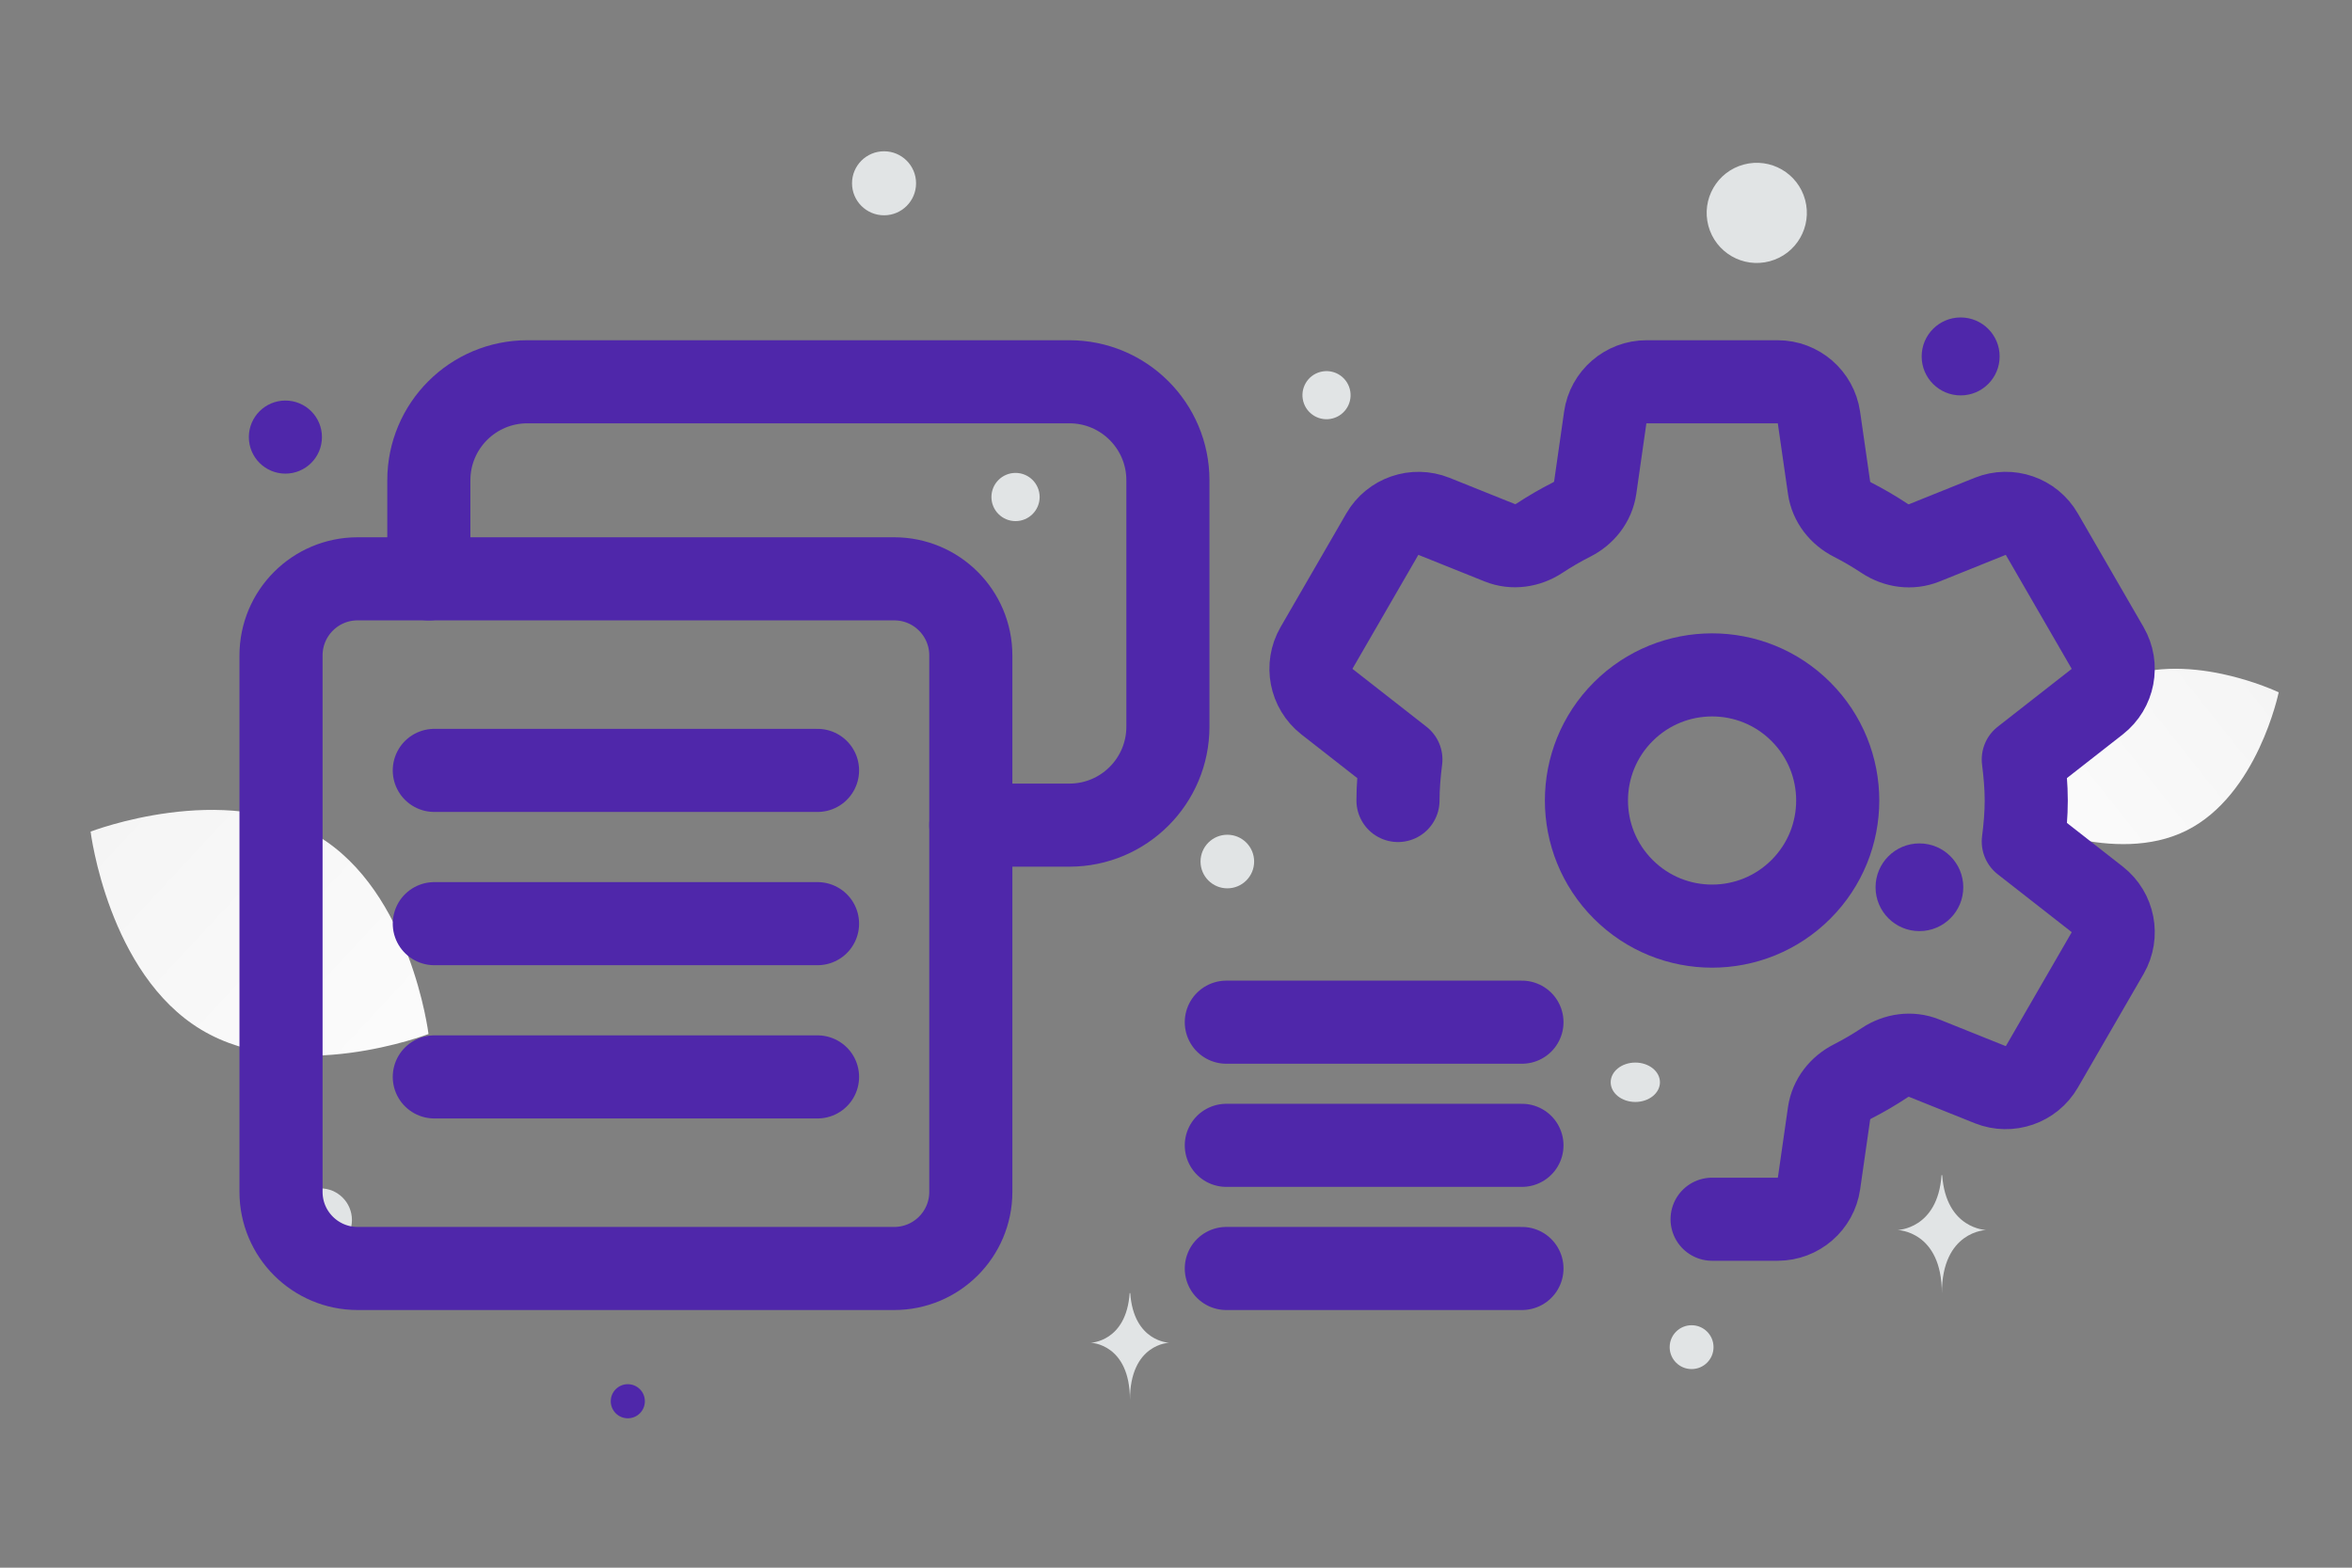 <svg width="900" height="600" viewBox="0 0 900 600" fill="none" xmlns="http://www.w3.org/2000/svg">
<rect x="0" y="0" width="900" height="600" fill="#808080" stroke="none"/>
<g clip-path="url(#clip0_1235_28557)">
<path d="M836.571 317.914C809.251 331.466 772.991 314.04 772.991 314.04C772.991 314.04 781.049 274.65 808.384 261.117C835.704 247.565 871.95 264.971 871.95 264.971C871.95 264.971 863.891 304.361 836.571 317.914Z" fill="url(#paint0_linear_1235_28557)"/>
<path d="M77.06 394.133C112.757 415.527 163.971 395.75 163.971 395.75C163.971 395.75 157.274 341.293 121.556 319.923C85.859 298.528 34.668 318.282 34.668 318.282C34.668 318.282 41.364 372.738 77.061 394.133H77.06Z" fill="url(#paint1_linear_1235_28557)"/>
<path d="M750.249 121.498C742.011 121.498 735.332 128.177 735.332 136.415C735.332 144.653 742.011 151.332 750.249 151.332C758.487 151.332 765.166 144.653 765.166 136.415C765.166 128.177 758.487 121.498 750.249 121.498Z" fill="#4F27AA"/>
<path d="M734.472 322.799C725.203 322.799 717.69 330.313 717.69 339.581C717.69 348.85 725.203 356.363 734.472 356.363C743.74 356.363 751.254 348.85 751.254 339.581C751.254 330.313 743.74 322.799 734.472 322.799Z" fill="#4F27AA"/>
<path d="M109.208 181.271C101.484 181.271 95.223 175.009 95.223 167.286C95.223 159.562 101.484 153.301 109.208 153.301C116.932 153.301 123.193 159.562 123.193 167.286C123.193 175.009 116.932 181.271 109.208 181.271Z" fill="#4F27AA"/>
<path d="M240.234 542.825C236.63 542.825 233.708 539.904 233.708 536.299C233.708 532.695 236.63 529.773 240.234 529.773C243.838 529.773 246.76 532.695 246.76 536.299C246.76 539.904 243.838 542.825 240.234 542.825Z" fill="#4F27AA"/>
<path d="M647.296 523.985C642.662 523.985 638.905 520.228 638.905 515.594C638.905 510.96 642.662 507.203 647.296 507.203C651.93 507.203 655.687 510.96 655.687 515.594C655.687 520.228 651.93 523.985 647.296 523.985Z" fill="#E1E4E5"/>
<path d="M122.551 479.056C115.857 479.056 110.431 473.63 110.431 466.936C110.431 460.243 115.857 454.816 122.551 454.816C129.245 454.816 134.671 460.243 134.671 466.936C134.671 473.63 129.245 479.056 122.551 479.056Z" fill="#E1E4E5"/>
<path d="M388.598 199.446C383.503 199.446 379.373 195.316 379.373 190.221C379.373 185.126 383.503 180.996 388.598 180.996C393.693 180.996 397.823 185.126 397.823 190.221C397.823 195.316 393.693 199.446 388.598 199.446Z" fill="#E1E4E5"/>
<path d="M469.643 339.992C463.979 339.992 459.387 335.401 459.387 329.736C459.387 324.072 463.979 319.48 469.643 319.48C475.307 319.48 479.899 324.072 479.899 329.736C479.899 335.401 475.307 339.992 469.643 339.992Z" fill="#E1E4E5"/>
<path d="M516.491 148.859C517.808 153.771 514.892 158.821 509.98 160.137C505.067 161.454 500.017 158.538 498.701 153.626C497.385 148.713 500.3 143.663 505.213 142.347C510.125 141.031 515.175 143.946 516.491 148.859Z" fill="#E1E4E5"/>
<path d="M338.283 82.402C331.516 82.402 326.031 76.917 326.031 70.15C326.031 63.384 331.516 57.898 338.283 57.898C345.05 57.898 350.535 63.384 350.535 70.15C350.535 76.917 345.05 82.402 338.283 82.402Z" fill="#E1E4E5"/>
<path d="M625.761 421.754C620.556 421.754 616.337 418.378 616.337 414.215C616.337 410.051 620.556 406.676 625.761 406.676C630.966 406.676 635.185 410.051 635.185 414.215C635.185 418.378 630.966 421.754 625.761 421.754Z" fill="#E1E4E5"/>
<path d="M690.744 76.518C693.483 86.743 687.416 97.253 677.191 99.993C666.966 102.733 656.456 96.665 653.716 86.44C650.976 76.215 657.044 65.705 667.269 62.965C677.494 60.225 688.004 66.293 690.744 76.518Z" fill="#E1E4E5"/>
<path d="M742.937 449.758H743.183C744.643 470.444 760.027 470.762 760.027 470.762C760.027 470.762 743.063 471.093 743.063 494.995C743.063 471.093 726.099 470.762 726.099 470.762C726.099 470.762 741.477 470.444 742.937 449.758ZM432.269 494.894H432.488C433.783 513.616 447.433 513.904 447.433 513.904C447.433 513.904 432.381 514.204 432.381 535.836C432.381 514.204 417.329 513.904 417.329 513.904C417.329 513.904 430.974 513.616 432.269 494.894Z" fill="#E1E4E5"/>
<path d="M164.095 221.533V183.825C164.095 162.991 180.969 146.117 201.803 146.117H409.195C430.029 146.117 446.903 162.991 446.903 183.825V278.094C446.903 298.928 430.029 315.802 409.195 315.802H371.488M312.832 412.164H166.187M312.832 353.51H166.187M312.832 294.855H166.187" stroke="#4F27AA" stroke-width="31.8" stroke-linecap="round" stroke-linejoin="round"/>
<path d="M136.87 485.485H342.15C358.365 485.485 371.487 472.363 371.487 456.148V250.867C371.487 234.653 358.365 221.531 342.15 221.531H136.851C120.655 221.531 107.533 234.653 107.533 250.867V456.167C107.533 472.363 120.655 485.485 136.87 485.485V485.485Z" stroke="#4F27AA" stroke-width="31.8" stroke-linecap="round" stroke-linejoin="round"/>
<path d="M621.141 272.385C602.362 291.163 602.362 321.593 621.141 340.372C639.919 359.15 670.35 359.15 689.128 340.372C707.906 321.593 707.906 291.163 689.128 272.385C670.368 253.606 639.919 253.606 621.141 272.385" stroke="#4F27AA" stroke-width="31.8" stroke-linecap="round" stroke-linejoin="round"/>
<path d="M534.943 306.375C534.943 301.077 535.415 295.798 536.056 290.67L507.775 268.554C501.515 263.633 499.8 254.866 503.778 247.966L528.929 204.47C532.907 197.588 541.335 194.685 548.725 197.626L573.99 207.769C579.005 209.787 584.604 208.938 589.129 205.959C593.038 203.378 597.092 201.023 601.271 198.908C606.098 196.495 609.623 192.083 610.396 186.747L614.243 159.824C615.355 151.962 622.105 146.117 630.061 146.117H680.212C688.15 146.117 694.899 151.962 696.031 159.824L699.915 186.785C700.669 192.102 704.176 196.495 708.964 198.927C713.154 201.074 717.22 203.453 721.144 206.054C725.65 209.014 731.231 209.805 736.227 207.807L761.529 197.626C768.92 194.666 777.366 197.569 781.326 204.47L806.477 247.966C810.474 254.866 808.758 263.652 802.498 268.554L774.218 290.67C774.859 295.798 775.349 301.077 775.349 306.375C775.349 311.654 774.878 316.952 774.218 322.08L802.498 344.196C808.758 349.117 810.474 357.884 806.495 364.784L781.344 408.28C777.366 415.162 768.939 418.065 761.548 415.124L736.227 404.962C731.231 402.944 725.65 403.755 721.163 406.734C717.241 409.338 713.174 411.717 708.983 413.861C704.176 416.293 700.688 420.667 699.915 426.003L696.05 452.945C694.918 460.788 688.169 466.633 680.231 466.633H655.137M582.379 391.22H469.255M582.379 438.354H469.255M582.379 485.487H469.255" stroke="#4F27AA" stroke-width="31.8" stroke-linecap="round" stroke-linejoin="round"/>
</g>
<defs>
<linearGradient id="paint0_linear_1235_28557" x1="731.66" y1="360.187" x2="956.995" y2="181.945" gradientUnits="userSpaceOnUse">
<stop stop-color="white"/>
<stop offset="1" stop-color="#EEEEEE"/>
</linearGradient>
<linearGradient id="paint1_linear_1235_28557" x1="215.197" y1="463" x2="-72.031" y2="196.128" gradientUnits="userSpaceOnUse">
<stop stop-color="white"/>
<stop offset="1" stop-color="#EEEEEE"/>
</linearGradient>
<clipPath id="clip0_1235_28557">
<rect width="900" height="600" fill="white"/>
</clipPath>
</defs>
</svg>
